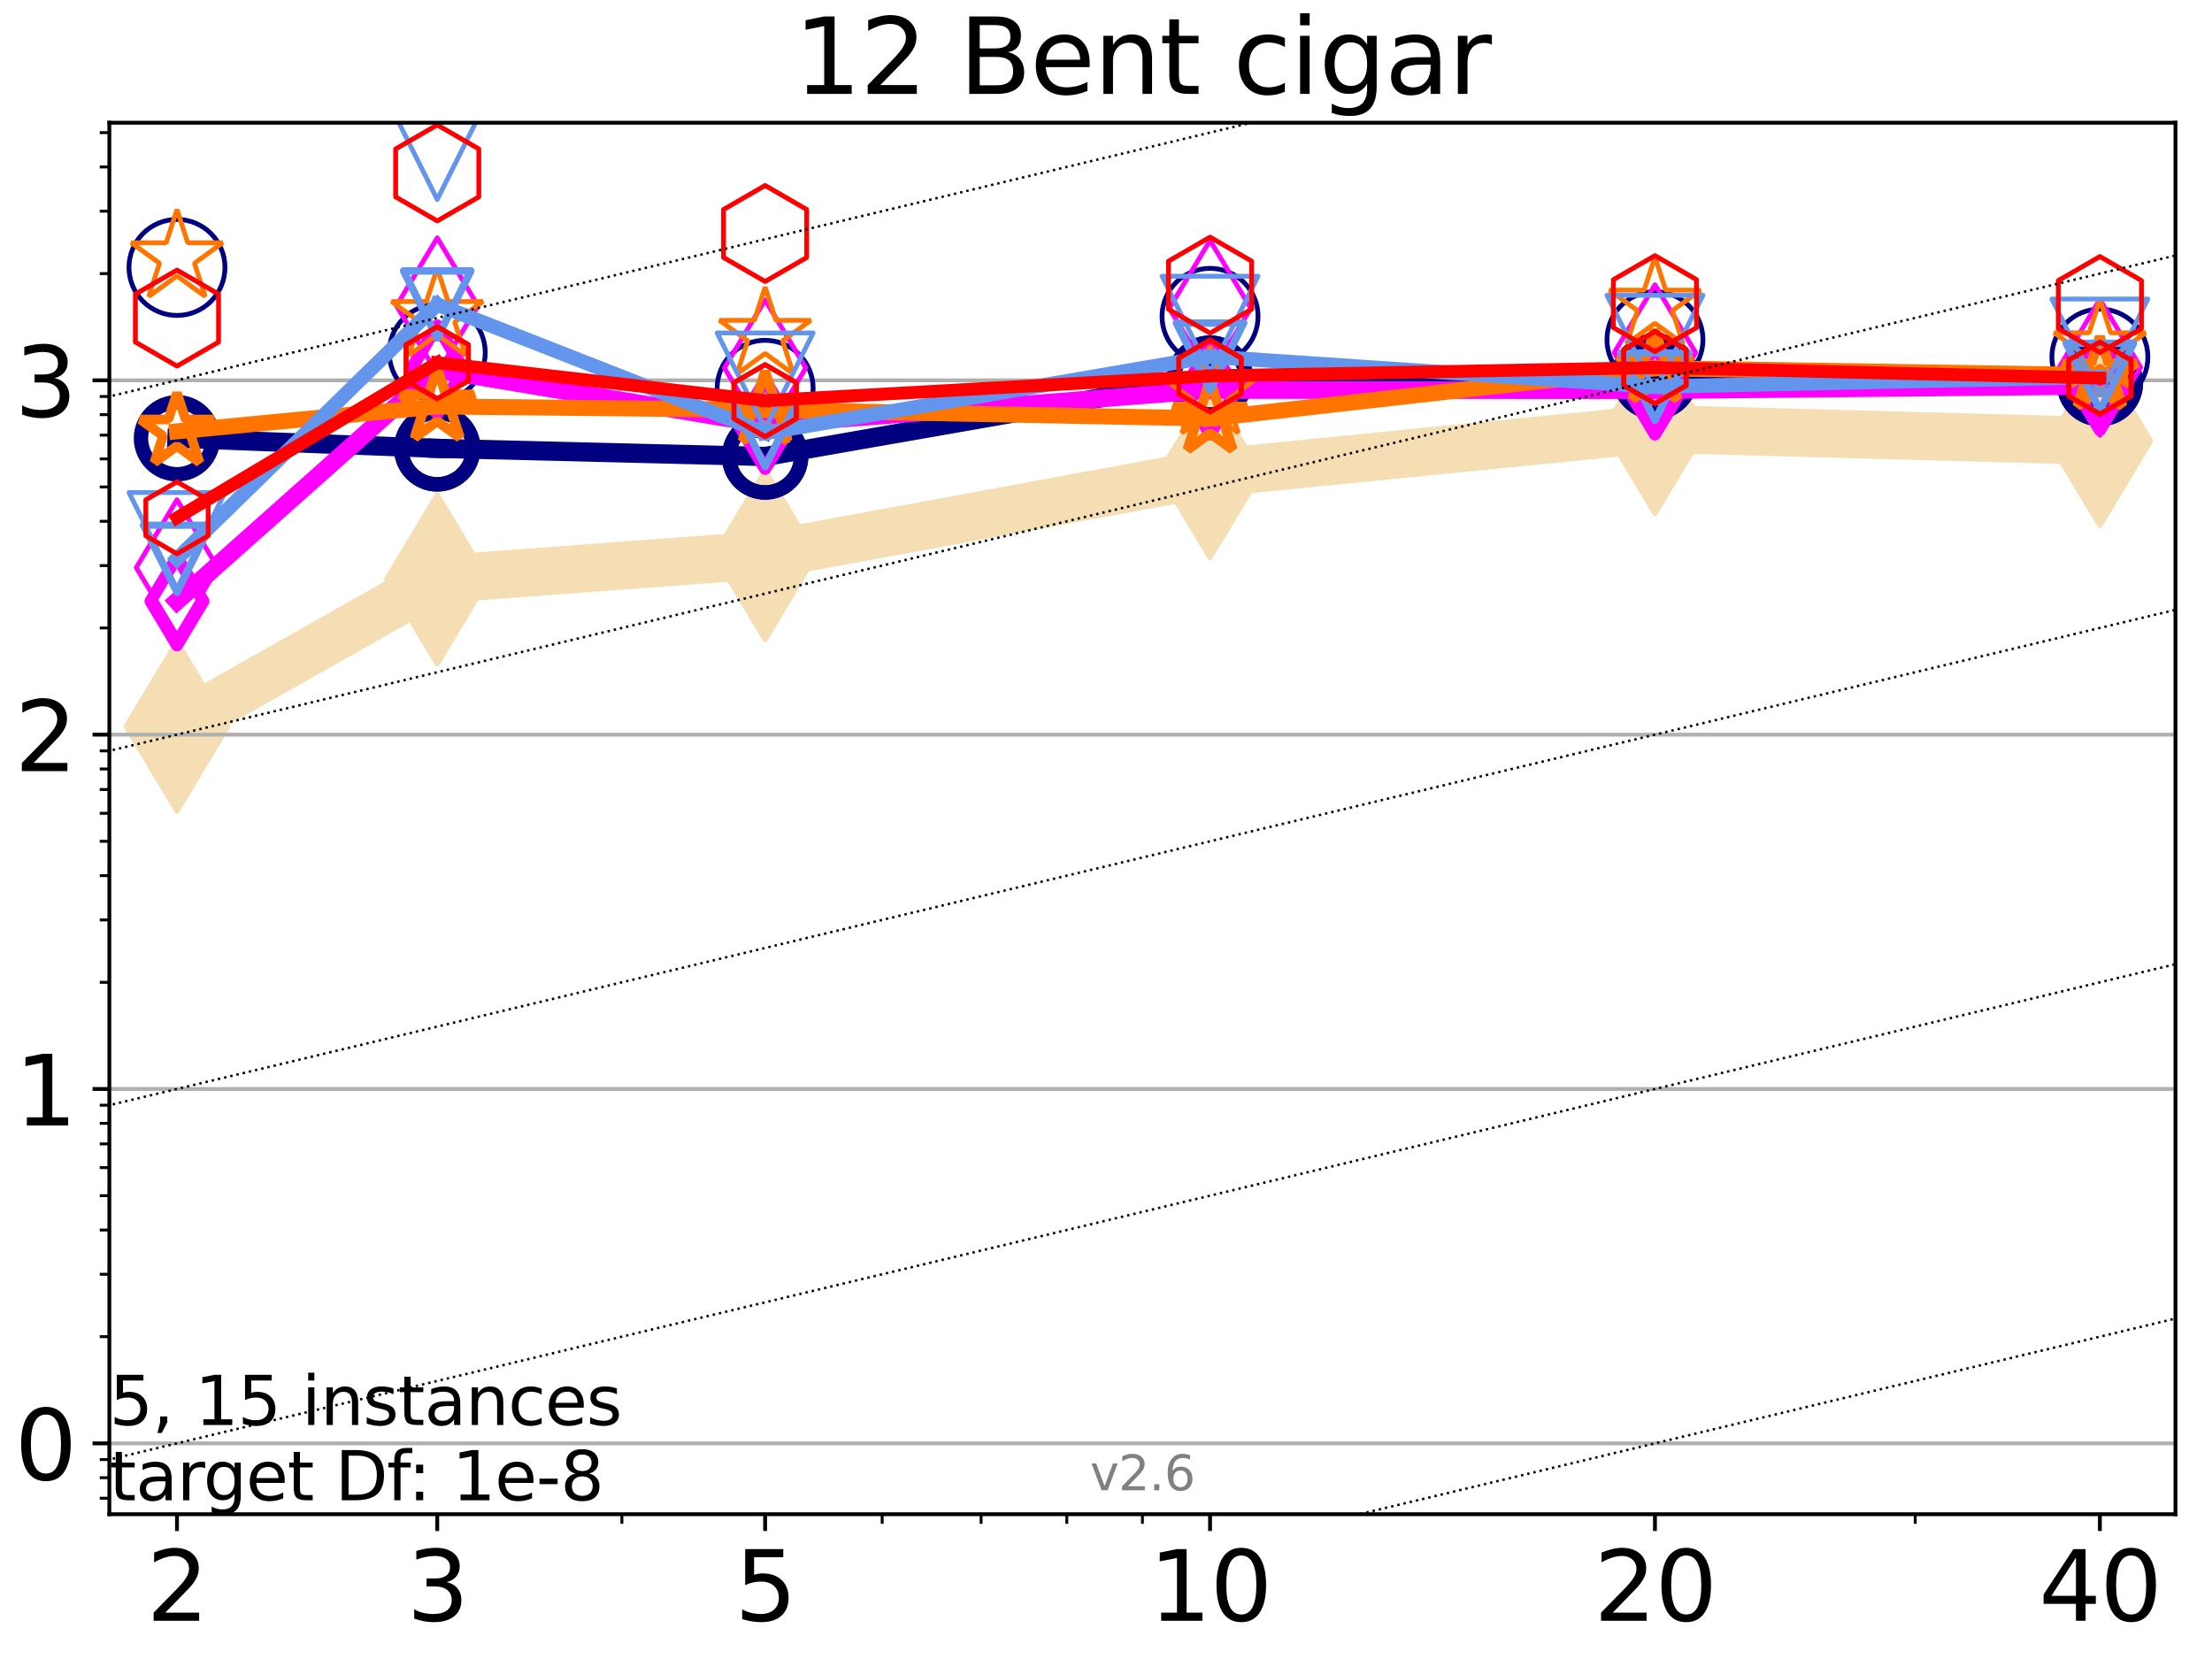 <?xml version="1.0" encoding="utf-8" standalone="no"?>
<!DOCTYPE svg PUBLIC "-//W3C//DTD SVG 1.1//EN"
  "http://www.w3.org/Graphics/SVG/1.1/DTD/svg11.dtd">
<svg xmlns:xlink="http://www.w3.org/1999/xlink" width="460.8pt" height="345.6pt" viewBox="0 0 460.8 345.6" xmlns="http://www.w3.org/2000/svg" version="1.1">
 <defs>
  <style type="text/css">*{stroke-linejoin: round; stroke-linecap: butt}</style>
 </defs>
 <g id="figure_1">
  <g id="patch_1">
   <path d="M 0 345.6 
L 460.8 345.6 
L 460.8 0 
L 0 0 
z
" style="fill: #ffffff"/>
  </g>
  <g id="axes_1">
   <g id="patch_2">
    <path d="M 22.78 315.44 
L 453.192 315.44 
L 453.192 25.56 
L 22.78 25.56 
z
" style="fill: #ffffff"/>
   </g>
   <g id="line2d_1">
    <path d="M 36.868 151.323 
L 91.085 120.687 
L 159.39 115.611 
L 252.074 98.563 
L 344.758 89.342 
L 437.443 91.857 
" clip-path="url(#p4bab41a7e6)" style="fill: none; stroke: #f5deb3; stroke-width: 10; stroke-linecap: square"/>
    <defs>
     <path id="ma7c1f9d278" d="M -0 17.678 
L 10.607 0 
L 0 -17.678 
L -10.607 -0 
z
" style="stroke: #f5deb3; stroke-linejoin: miter"/>
    </defs>
    <g clip-path="url(#p4bab41a7e6)">
     <use xlink:href="#ma7c1f9d278" x="36.868" y="151.323" style="fill: #f5deb3; stroke: #f5deb3; stroke-linejoin: miter"/>
     <use xlink:href="#ma7c1f9d278" x="91.085" y="120.687" style="fill: #f5deb3; stroke: #f5deb3; stroke-linejoin: miter"/>
     <use xlink:href="#ma7c1f9d278" x="159.39" y="115.611" style="fill: #f5deb3; stroke: #f5deb3; stroke-linejoin: miter"/>
     <use xlink:href="#ma7c1f9d278" x="252.074" y="98.563" style="fill: #f5deb3; stroke: #f5deb3; stroke-linejoin: miter"/>
     <use xlink:href="#ma7c1f9d278" x="344.758" y="89.342" style="fill: #f5deb3; stroke: #f5deb3; stroke-linejoin: miter"/>
     <use xlink:href="#ma7c1f9d278" x="437.443" y="91.857" style="fill: #f5deb3; stroke: #f5deb3; stroke-linejoin: miter"/>
    </g>
   </g>
   <g id="matplotlib.axis_1">
    <g id="xtick_1">
     <g id="line2d_2">
      <defs>
       <path id="mce738b31f9" d="M 0 0 
L 0 3.5 
" style="stroke: #000000; stroke-width: 0.8"/>
      </defs>
      <g>
       <use xlink:href="#mce738b31f9" x="36.868" y="315.44" style="stroke: #000000; stroke-width: 0.8"/>
      </g>
     </g>
     <g id="text_1">
      <!-- 2 -->
      <g transform="translate(30.506 337.637)scale(0.2 -0.2)">
       <defs>
        <path id="DejaVuSans-32" d="M 1228 531 
L 3431 531 
L 3431 0 
L 469 0 
L 469 531 
Q 828 903 1448 1529 
Q 2069 2156 2228 2338 
Q 2531 2678 2651 2914 
Q 2772 3150 2772 3378 
Q 2772 3750 2511 3984 
Q 2250 4219 1831 4219 
Q 1534 4219 1204 4116 
Q 875 4013 500 3803 
L 500 4441 
Q 881 4594 1212 4672 
Q 1544 4750 1819 4750 
Q 2544 4750 2975 4387 
Q 3406 4025 3406 3419 
Q 3406 3131 3298 2873 
Q 3191 2616 2906 2266 
Q 2828 2175 2409 1742 
Q 1991 1309 1228 531 
z
" transform="scale(0.016)"/>
       </defs>
       <use xlink:href="#DejaVuSans-32"/>
      </g>
     </g>
    </g>
    <g id="xtick_2">
     <g id="line2d_3">
      <g>
       <use xlink:href="#mce738b31f9" x="91.085" y="315.44" style="stroke: #000000; stroke-width: 0.8"/>
      </g>
     </g>
     <g id="text_2">
      <!-- 3 -->
      <g transform="translate(84.723 337.637)scale(0.2 -0.2)">
       <defs>
        <path id="DejaVuSans-33" d="M 2597 2516 
Q 3050 2419 3304 2112 
Q 3559 1806 3559 1356 
Q 3559 666 3084 287 
Q 2609 -91 1734 -91 
Q 1441 -91 1130 -33 
Q 819 25 488 141 
L 488 750 
Q 750 597 1062 519 
Q 1375 441 1716 441 
Q 2309 441 2620 675 
Q 2931 909 2931 1356 
Q 2931 1769 2642 2001 
Q 2353 2234 1838 2234 
L 1294 2234 
L 1294 2753 
L 1863 2753 
Q 2328 2753 2575 2939 
Q 2822 3125 2822 3475 
Q 2822 3834 2567 4026 
Q 2313 4219 1838 4219 
Q 1578 4219 1281 4162 
Q 984 4106 628 3988 
L 628 4550 
Q 988 4650 1302 4700 
Q 1616 4750 1894 4750 
Q 2613 4750 3031 4423 
Q 3450 4097 3450 3541 
Q 3450 3153 3228 2886 
Q 3006 2619 2597 2516 
z
" transform="scale(0.016)"/>
       </defs>
       <use xlink:href="#DejaVuSans-33"/>
      </g>
     </g>
    </g>
    <g id="xtick_3">
     <g id="line2d_4">
      <g>
       <use xlink:href="#mce738b31f9" x="159.39" y="315.44" style="stroke: #000000; stroke-width: 0.8"/>
      </g>
     </g>
     <g id="text_3">
      <!-- 5 -->
      <g transform="translate(153.028 337.637)scale(0.2 -0.2)">
       <defs>
        <path id="DejaVuSans-35" d="M 691 4666 
L 3169 4666 
L 3169 4134 
L 1269 4134 
L 1269 2991 
Q 1406 3038 1543 3061 
Q 1681 3084 1819 3084 
Q 2600 3084 3056 2656 
Q 3513 2228 3513 1497 
Q 3513 744 3044 326 
Q 2575 -91 1722 -91 
Q 1428 -91 1123 -41 
Q 819 9 494 109 
L 494 744 
Q 775 591 1075 516 
Q 1375 441 1709 441 
Q 2250 441 2565 725 
Q 2881 1009 2881 1497 
Q 2881 1984 2565 2268 
Q 2250 2553 1709 2553 
Q 1456 2553 1204 2497 
Q 953 2441 691 2322 
L 691 4666 
z
" transform="scale(0.016)"/>
       </defs>
       <use xlink:href="#DejaVuSans-35"/>
      </g>
     </g>
    </g>
    <g id="xtick_4">
     <g id="line2d_5">
      <g>
       <use xlink:href="#mce738b31f9" x="252.074" y="315.44" style="stroke: #000000; stroke-width: 0.8"/>
      </g>
     </g>
     <g id="text_4">
      <!-- 10 -->
      <g transform="translate(239.349 337.637)scale(0.2 -0.2)">
       <defs>
        <path id="DejaVuSans-31" d="M 794 531 
L 1825 531 
L 1825 4091 
L 703 3866 
L 703 4441 
L 1819 4666 
L 2450 4666 
L 2450 531 
L 3481 531 
L 3481 0 
L 794 0 
L 794 531 
z
" transform="scale(0.016)"/>
        <path id="DejaVuSans-30" d="M 2034 4250 
Q 1547 4250 1301 3770 
Q 1056 3291 1056 2328 
Q 1056 1369 1301 889 
Q 1547 409 2034 409 
Q 2525 409 2770 889 
Q 3016 1369 3016 2328 
Q 3016 3291 2770 3770 
Q 2525 4250 2034 4250 
z
M 2034 4750 
Q 2819 4750 3233 4129 
Q 3647 3509 3647 2328 
Q 3647 1150 3233 529 
Q 2819 -91 2034 -91 
Q 1250 -91 836 529 
Q 422 1150 422 2328 
Q 422 3509 836 4129 
Q 1250 4750 2034 4750 
z
" transform="scale(0.016)"/>
       </defs>
       <use xlink:href="#DejaVuSans-31"/>
       <use xlink:href="#DejaVuSans-30" x="63.623"/>
      </g>
     </g>
    </g>
    <g id="xtick_5">
     <g id="line2d_6">
      <g>
       <use xlink:href="#mce738b31f9" x="344.758" y="315.44" style="stroke: #000000; stroke-width: 0.8"/>
      </g>
     </g>
     <g id="text_5">
      <!-- 20 -->
      <g transform="translate(332.033 337.637)scale(0.2 -0.2)">
       <use xlink:href="#DejaVuSans-32"/>
       <use xlink:href="#DejaVuSans-30" x="63.623"/>
      </g>
     </g>
    </g>
    <g id="xtick_6">
     <g id="line2d_7">
      <g>
       <use xlink:href="#mce738b31f9" x="437.443" y="315.44" style="stroke: #000000; stroke-width: 0.8"/>
      </g>
     </g>
     <g id="text_6">
      <!-- 40 -->
      <g transform="translate(424.718 337.637)scale(0.2 -0.2)">
       <defs>
        <path id="DejaVuSans-34" d="M 2419 4116 
L 825 1625 
L 2419 1625 
L 2419 4116 
z
M 2253 4666 
L 3047 4666 
L 3047 1625 
L 3713 1625 
L 3713 1100 
L 3047 1100 
L 3047 0 
L 2419 0 
L 2419 1100 
L 313 1100 
L 313 1709 
L 2253 4666 
z
" transform="scale(0.016)"/>
       </defs>
       <use xlink:href="#DejaVuSans-34"/>
       <use xlink:href="#DejaVuSans-30" x="63.623"/>
      </g>
     </g>
    </g>
    <g id="xtick_7">
     <g id="line2d_8">
      <defs>
       <path id="m983d91b904" d="M 0 0 
L 0 2 
" style="stroke: #000000; stroke-width: 0.6"/>
      </defs>
      <g>
       <use xlink:href="#m983d91b904" x="129.552" y="315.44" style="stroke: #000000; stroke-width: 0.6"/>
      </g>
     </g>
    </g>
    <g id="xtick_8">
     <g id="line2d_9">
      <g>
       <use xlink:href="#m983d91b904" x="183.769" y="315.44" style="stroke: #000000; stroke-width: 0.6"/>
      </g>
     </g>
    </g>
    <g id="xtick_9">
     <g id="line2d_10">
      <g>
       <use xlink:href="#m983d91b904" x="204.381" y="315.44" style="stroke: #000000; stroke-width: 0.6"/>
      </g>
     </g>
    </g>
    <g id="xtick_10">
     <g id="line2d_11">
      <g>
       <use xlink:href="#m983d91b904" x="222.237" y="315.44" style="stroke: #000000; stroke-width: 0.6"/>
      </g>
     </g>
    </g>
    <g id="xtick_11">
     <g id="line2d_12">
      <g>
       <use xlink:href="#m983d91b904" x="237.986" y="315.44" style="stroke: #000000; stroke-width: 0.6"/>
      </g>
     </g>
    </g>
    <g id="xtick_12">
     <g id="line2d_13">
      <g>
       <use xlink:href="#m983d91b904" x="398.975" y="315.44" style="stroke: #000000; stroke-width: 0.6"/>
      </g>
     </g>
    </g>
   </g>
   <g id="matplotlib.axis_2">
    <g id="ytick_1">
     <g id="line2d_14">
      <path d="M 22.78 300.676 
L 453.192 300.676 
" clip-path="url(#p4bab41a7e6)" style="fill: none; stroke: #b0b0b0; stroke-width: 0.8; stroke-linecap: square"/>
     </g>
     <g id="line2d_15">
      <defs>
       <path id="md990ab15ca" d="M 0 0 
L -3.5 0 
" style="stroke: #000000; stroke-width: 0.8"/>
      </defs>
      <g>
       <use xlink:href="#md990ab15ca" x="22.78" y="300.676" style="stroke: #000000; stroke-width: 0.8"/>
      </g>
     </g>
     <g id="text_7">
      <!-- 0 -->
      <g transform="translate(3.055 308.275)scale(0.2 -0.2)">
       <use xlink:href="#DejaVuSans-30"/>
      </g>
     </g>
    </g>
    <g id="ytick_2">
     <g id="line2d_16">
      <path d="M 22.78 226.858 
L 453.192 226.858 
" clip-path="url(#p4bab41a7e6)" style="fill: none; stroke: #b0b0b0; stroke-width: 0.8; stroke-linecap: square"/>
     </g>
     <g id="line2d_17">
      <g>
       <use xlink:href="#md990ab15ca" x="22.78" y="226.858" style="stroke: #000000; stroke-width: 0.8"/>
      </g>
     </g>
     <g id="text_8">
      <!-- 1 -->
      <g transform="translate(3.055 234.457)scale(0.2 -0.2)">
       <use xlink:href="#DejaVuSans-31"/>
      </g>
     </g>
    </g>
    <g id="ytick_3">
     <g id="line2d_18">
      <path d="M 22.78 153.04 
L 453.192 153.04 
" clip-path="url(#p4bab41a7e6)" style="fill: none; stroke: #b0b0b0; stroke-width: 0.8; stroke-linecap: square"/>
     </g>
     <g id="line2d_19">
      <g>
       <use xlink:href="#md990ab15ca" x="22.78" y="153.04" style="stroke: #000000; stroke-width: 0.8"/>
      </g>
     </g>
     <g id="text_9">
      <!-- 2 -->
      <g transform="translate(3.055 160.638)scale(0.2 -0.2)">
       <use xlink:href="#DejaVuSans-32"/>
      </g>
     </g>
    </g>
    <g id="ytick_4">
     <g id="line2d_20">
      <path d="M 22.78 79.222 
L 453.192 79.222 
" clip-path="url(#p4bab41a7e6)" style="fill: none; stroke: #b0b0b0; stroke-width: 0.8; stroke-linecap: square"/>
     </g>
     <g id="line2d_21">
      <g>
       <use xlink:href="#md990ab15ca" x="22.78" y="79.222" style="stroke: #000000; stroke-width: 0.8"/>
      </g>
     </g>
     <g id="text_10">
      <!-- 3 -->
      <g transform="translate(3.055 86.82)scale(0.2 -0.2)">
       <use xlink:href="#DejaVuSans-33"/>
      </g>
     </g>
    </g>
    <g id="ytick_5">
     <g id="line2d_22">
      <defs>
       <path id="mecbc491f09" d="M 0 0 
L -2 0 
" style="stroke: #000000; stroke-width: 0.6"/>
      </defs>
      <g>
       <use xlink:href="#mecbc491f09" x="22.78" y="312.111" style="stroke: #000000; stroke-width: 0.6"/>
      </g>
     </g>
    </g>
    <g id="ytick_6">
     <g id="line2d_23">
      <g>
       <use xlink:href="#mecbc491f09" x="22.78" y="307.83" style="stroke: #000000; stroke-width: 0.6"/>
      </g>
     </g>
    </g>
    <g id="ytick_7">
     <g id="line2d_24">
      <g>
       <use xlink:href="#mecbc491f09" x="22.78" y="304.054" style="stroke: #000000; stroke-width: 0.6"/>
      </g>
     </g>
    </g>
    <g id="ytick_8">
     <g id="line2d_25">
      <g>
       <use xlink:href="#mecbc491f09" x="22.78" y="278.455" style="stroke: #000000; stroke-width: 0.6"/>
      </g>
     </g>
    </g>
    <g id="ytick_9">
     <g id="line2d_26">
      <g>
       <use xlink:href="#mecbc491f09" x="22.78" y="265.456" style="stroke: #000000; stroke-width: 0.6"/>
      </g>
     </g>
    </g>
    <g id="ytick_10">
     <g id="line2d_27">
      <g>
       <use xlink:href="#mecbc491f09" x="22.78" y="256.233" style="stroke: #000000; stroke-width: 0.6"/>
      </g>
     </g>
    </g>
    <g id="ytick_11">
     <g id="line2d_28">
      <g>
       <use xlink:href="#mecbc491f09" x="22.78" y="249.08" style="stroke: #000000; stroke-width: 0.6"/>
      </g>
     </g>
    </g>
    <g id="ytick_12">
     <g id="line2d_29">
      <g>
       <use xlink:href="#mecbc491f09" x="22.78" y="243.235" style="stroke: #000000; stroke-width: 0.6"/>
      </g>
     </g>
    </g>
    <g id="ytick_13">
     <g id="line2d_30">
      <g>
       <use xlink:href="#mecbc491f09" x="22.78" y="238.293" style="stroke: #000000; stroke-width: 0.6"/>
      </g>
     </g>
    </g>
    <g id="ytick_14">
     <g id="line2d_31">
      <g>
       <use xlink:href="#mecbc491f09" x="22.78" y="234.012" style="stroke: #000000; stroke-width: 0.6"/>
      </g>
     </g>
    </g>
    <g id="ytick_15">
     <g id="line2d_32">
      <g>
       <use xlink:href="#mecbc491f09" x="22.78" y="230.236" style="stroke: #000000; stroke-width: 0.6"/>
      </g>
     </g>
    </g>
    <g id="ytick_16">
     <g id="line2d_33">
      <g>
       <use xlink:href="#mecbc491f09" x="22.78" y="204.637" style="stroke: #000000; stroke-width: 0.6"/>
      </g>
     </g>
    </g>
    <g id="ytick_17">
     <g id="line2d_34">
      <g>
       <use xlink:href="#mecbc491f09" x="22.78" y="191.638" style="stroke: #000000; stroke-width: 0.6"/>
      </g>
     </g>
    </g>
    <g id="ytick_18">
     <g id="line2d_35">
      <g>
       <use xlink:href="#mecbc491f09" x="22.78" y="182.415" style="stroke: #000000; stroke-width: 0.6"/>
      </g>
     </g>
    </g>
    <g id="ytick_19">
     <g id="line2d_36">
      <g>
       <use xlink:href="#mecbc491f09" x="22.78" y="175.261" style="stroke: #000000; stroke-width: 0.6"/>
      </g>
     </g>
    </g>
    <g id="ytick_20">
     <g id="line2d_37">
      <g>
       <use xlink:href="#mecbc491f09" x="22.78" y="169.416" style="stroke: #000000; stroke-width: 0.6"/>
      </g>
     </g>
    </g>
    <g id="ytick_21">
     <g id="line2d_38">
      <g>
       <use xlink:href="#mecbc491f09" x="22.78" y="164.474" style="stroke: #000000; stroke-width: 0.6"/>
      </g>
     </g>
    </g>
    <g id="ytick_22">
     <g id="line2d_39">
      <g>
       <use xlink:href="#mecbc491f09" x="22.78" y="160.194" style="stroke: #000000; stroke-width: 0.6"/>
      </g>
     </g>
    </g>
    <g id="ytick_23">
     <g id="line2d_40">
      <g>
       <use xlink:href="#mecbc491f09" x="22.78" y="156.418" style="stroke: #000000; stroke-width: 0.6"/>
      </g>
     </g>
    </g>
    <g id="ytick_24">
     <g id="line2d_41">
      <g>
       <use xlink:href="#mecbc491f09" x="22.78" y="130.818" style="stroke: #000000; stroke-width: 0.6"/>
      </g>
     </g>
    </g>
    <g id="ytick_25">
     <g id="line2d_42">
      <g>
       <use xlink:href="#mecbc491f09" x="22.78" y="117.82" style="stroke: #000000; stroke-width: 0.6"/>
      </g>
     </g>
    </g>
    <g id="ytick_26">
     <g id="line2d_43">
      <g>
       <use xlink:href="#mecbc491f09" x="22.78" y="108.597" style="stroke: #000000; stroke-width: 0.6"/>
      </g>
     </g>
    </g>
    <g id="ytick_27">
     <g id="line2d_44">
      <g>
       <use xlink:href="#mecbc491f09" x="22.78" y="101.443" style="stroke: #000000; stroke-width: 0.6"/>
      </g>
     </g>
    </g>
    <g id="ytick_28">
     <g id="line2d_45">
      <g>
       <use xlink:href="#mecbc491f09" x="22.78" y="95.598" style="stroke: #000000; stroke-width: 0.6"/>
      </g>
     </g>
    </g>
    <g id="ytick_29">
     <g id="line2d_46">
      <g>
       <use xlink:href="#mecbc491f09" x="22.78" y="90.656" style="stroke: #000000; stroke-width: 0.6"/>
      </g>
     </g>
    </g>
    <g id="ytick_30">
     <g id="line2d_47">
      <g>
       <use xlink:href="#mecbc491f09" x="22.78" y="86.375" style="stroke: #000000; stroke-width: 0.6"/>
      </g>
     </g>
    </g>
    <g id="ytick_31">
     <g id="line2d_48">
      <g>
       <use xlink:href="#mecbc491f09" x="22.78" y="82.599" style="stroke: #000000; stroke-width: 0.6"/>
      </g>
     </g>
    </g>
    <g id="ytick_32">
     <g id="line2d_49">
      <g>
       <use xlink:href="#mecbc491f09" x="22.78" y="57" style="stroke: #000000; stroke-width: 0.6"/>
      </g>
     </g>
    </g>
    <g id="ytick_33">
     <g id="line2d_50">
      <g>
       <use xlink:href="#mecbc491f09" x="22.78" y="44.001" style="stroke: #000000; stroke-width: 0.6"/>
      </g>
     </g>
    </g>
    <g id="ytick_34">
     <g id="line2d_51">
      <g>
       <use xlink:href="#mecbc491f09" x="22.78" y="34.779" style="stroke: #000000; stroke-width: 0.6"/>
      </g>
     </g>
    </g>
    <g id="ytick_35">
     <g id="line2d_52">
      <g>
       <use xlink:href="#mecbc491f09" x="22.78" y="27.625" style="stroke: #000000; stroke-width: 0.6"/>
      </g>
     </g>
    </g>
   </g>
   <g id="line2d_53">
    <path d="M 36.868 91.295 
L 91.085 93.399 
" clip-path="url(#p4bab41a7e6)" style="fill: none; stroke: #000080; stroke-width: 4; stroke-linecap: square"/>
    <defs>
     <path id="m748e92086f" d="M 0 7.5 
C 1.989 7.5 3.897 6.71 5.303 5.303 
C 6.71 3.897 7.5 1.989 7.5 0 
C 7.5 -1.989 6.71 -3.897 5.303 -5.303 
C 3.897 -6.71 1.989 -7.5 0 -7.5 
C -1.989 -7.5 -3.897 -6.71 -5.303 -5.303 
C -6.71 -3.897 -7.5 -1.989 -7.5 0 
C -7.5 1.989 -6.71 3.897 -5.303 5.303 
C -3.897 6.71 -1.989 7.5 0 7.5 
z
" style="stroke: #000080; stroke-width: 3"/>
    </defs>
    <g clip-path="url(#p4bab41a7e6)">
     <use xlink:href="#m748e92086f" x="36.868" y="91.295" style="fill-opacity: 0; stroke: #000080; stroke-width: 3"/>
     <use xlink:href="#m748e92086f" x="91.085" y="93.399" style="fill-opacity: 0; stroke: #000080; stroke-width: 3"/>
    </g>
   </g>
   <g id="line2d_54">
    <path d="M 91.085 93.399 
L 159.39 95.093 
" clip-path="url(#p4bab41a7e6)" style="fill: none; stroke: #000080; stroke-width: 4; stroke-linecap: square"/>
    <g clip-path="url(#p4bab41a7e6)">
     <use xlink:href="#m748e92086f" x="91.085" y="93.399" style="fill-opacity: 0; stroke: #000080; stroke-width: 3"/>
     <use xlink:href="#m748e92086f" x="159.39" y="95.093" style="fill-opacity: 0; stroke: #000080; stroke-width: 3"/>
    </g>
   </g>
   <g id="line2d_55">
    <path d="M 159.39 95.093 
L 252.074 78.879 
" clip-path="url(#p4bab41a7e6)" style="fill: none; stroke: #000080; stroke-width: 4; stroke-linecap: square"/>
    <g clip-path="url(#p4bab41a7e6)">
     <use xlink:href="#m748e92086f" x="159.39" y="95.093" style="fill-opacity: 0; stroke: #000080; stroke-width: 3"/>
     <use xlink:href="#m748e92086f" x="252.074" y="78.879" style="fill-opacity: 0; stroke: #000080; stroke-width: 3"/>
    </g>
   </g>
   <g id="line2d_56">
    <path d="M 252.074 78.879 
L 344.758 78.44 
" clip-path="url(#p4bab41a7e6)" style="fill: none; stroke: #000080; stroke-width: 4; stroke-linecap: square"/>
    <g clip-path="url(#p4bab41a7e6)">
     <use xlink:href="#m748e92086f" x="252.074" y="78.879" style="fill-opacity: 0; stroke: #000080; stroke-width: 3"/>
     <use xlink:href="#m748e92086f" x="344.758" y="78.44" style="fill-opacity: 0; stroke: #000080; stroke-width: 3"/>
    </g>
   </g>
   <g id="line2d_57">
    <path d="M 344.758 78.44 
L 437.443 79.8 
" clip-path="url(#p4bab41a7e6)" style="fill: none; stroke: #000080; stroke-width: 4; stroke-linecap: square"/>
    <g clip-path="url(#p4bab41a7e6)">
     <use xlink:href="#m748e92086f" x="344.758" y="78.44" style="fill-opacity: 0; stroke: #000080; stroke-width: 3"/>
     <use xlink:href="#m748e92086f" x="437.443" y="79.8" style="fill-opacity: 0; stroke: #000080; stroke-width: 3"/>
    </g>
   </g>
   <g id="line2d_58">
    <path d="M 437.443 79.8 
" clip-path="url(#p4bab41a7e6)" style="fill: none; stroke: #000080; stroke-width: 4; stroke-linecap: square"/>
    <g clip-path="url(#p4bab41a7e6)">
     <use xlink:href="#m748e92086f" x="437.443" y="79.8" style="fill-opacity: 0; stroke: #000080; stroke-width: 3"/>
    </g>
   </g>
   <g id="line2d_59"/>
   <g id="line2d_60">
    <defs>
     <path id="m4fae4f1fe3" d="M 0 10 
C 2.652 10 5.196 8.946 7.071 7.071 
C 8.946 5.196 10 2.652 10 0 
C 10 -2.652 8.946 -5.196 7.071 -7.071 
C 5.196 -8.946 2.652 -10 0 -10 
C -2.652 -10 -5.196 -8.946 -7.071 -7.071 
C -8.946 -5.196 -10 -2.652 -10 0 
C -10 2.652 -8.946 5.196 -7.071 7.071 
C -5.196 8.946 -2.652 10 0 10 
z
" style="stroke: #000080"/>
    </defs>
    <g clip-path="url(#p4bab41a7e6)">
     <use xlink:href="#m4fae4f1fe3" x="36.868" y="55.712" style="fill-opacity: 0; stroke: #000080"/>
     <use xlink:href="#m4fae4f1fe3" x="91.085" y="73.439" style="fill-opacity: 0; stroke: #000080"/>
     <use xlink:href="#m4fae4f1fe3" x="159.39" y="80.893" style="fill-opacity: 0; stroke: #000080"/>
     <use xlink:href="#m4fae4f1fe3" x="252.074" y="65.902" style="fill-opacity: 0; stroke: #000080"/>
     <use xlink:href="#m4fae4f1fe3" x="344.758" y="70.756" style="fill-opacity: 0; stroke: #000080"/>
     <use xlink:href="#m4fae4f1fe3" x="437.443" y="74.391" style="fill-opacity: 0; stroke: #000080"/>
    </g>
   </g>
   <g id="line2d_61">
    <path d="M 36.868 125.242 
L 91.085 77.017 
" clip-path="url(#p4bab41a7e6)" style="fill: none; stroke: #ff00ff; stroke-width: 3.667; stroke-linecap: square"/>
    <defs>
     <path id="m0bd933bab1" d="M -0 9.192 
L 5.515 0 
L 0 -9.192 
L -5.515 -0 
z
" style="stroke: #ff00ff; stroke-width: 2.5; stroke-linejoin: miter"/>
    </defs>
    <g clip-path="url(#p4bab41a7e6)">
     <use xlink:href="#m0bd933bab1" x="36.868" y="125.242" style="fill-opacity: 0; stroke: #ff00ff; stroke-width: 2.5; stroke-linejoin: miter"/>
     <use xlink:href="#m0bd933bab1" x="91.085" y="77.017" style="fill-opacity: 0; stroke: #ff00ff; stroke-width: 2.5; stroke-linejoin: miter"/>
    </g>
   </g>
   <g id="line2d_62">
    <path d="M 91.085 77.017 
L 159.39 88.444 
" clip-path="url(#p4bab41a7e6)" style="fill: none; stroke: #ff00ff; stroke-width: 3.667; stroke-linecap: square"/>
    <g clip-path="url(#p4bab41a7e6)">
     <use xlink:href="#m0bd933bab1" x="91.085" y="77.017" style="fill-opacity: 0; stroke: #ff00ff; stroke-width: 2.5; stroke-linejoin: miter"/>
     <use xlink:href="#m0bd933bab1" x="159.39" y="88.444" style="fill-opacity: 0; stroke: #ff00ff; stroke-width: 2.5; stroke-linejoin: miter"/>
    </g>
   </g>
   <g id="line2d_63">
    <path d="M 159.39 88.444 
L 252.074 81.252 
" clip-path="url(#p4bab41a7e6)" style="fill: none; stroke: #ff00ff; stroke-width: 3.667; stroke-linecap: square"/>
    <g clip-path="url(#p4bab41a7e6)">
     <use xlink:href="#m0bd933bab1" x="159.39" y="88.444" style="fill-opacity: 0; stroke: #ff00ff; stroke-width: 2.5; stroke-linejoin: miter"/>
     <use xlink:href="#m0bd933bab1" x="252.074" y="81.252" style="fill-opacity: 0; stroke: #ff00ff; stroke-width: 2.5; stroke-linejoin: miter"/>
    </g>
   </g>
   <g id="line2d_64">
    <path d="M 252.074 81.252 
L 344.758 81.287 
" clip-path="url(#p4bab41a7e6)" style="fill: none; stroke: #ff00ff; stroke-width: 3.667; stroke-linecap: square"/>
    <g clip-path="url(#p4bab41a7e6)">
     <use xlink:href="#m0bd933bab1" x="252.074" y="81.252" style="fill-opacity: 0; stroke: #ff00ff; stroke-width: 2.5; stroke-linejoin: miter"/>
     <use xlink:href="#m0bd933bab1" x="344.758" y="81.287" style="fill-opacity: 0; stroke: #ff00ff; stroke-width: 2.5; stroke-linejoin: miter"/>
    </g>
   </g>
   <g id="line2d_65">
    <path d="M 344.758 81.287 
L 437.443 80.387 
" clip-path="url(#p4bab41a7e6)" style="fill: none; stroke: #ff00ff; stroke-width: 3.667; stroke-linecap: square"/>
    <g clip-path="url(#p4bab41a7e6)">
     <use xlink:href="#m0bd933bab1" x="344.758" y="81.287" style="fill-opacity: 0; stroke: #ff00ff; stroke-width: 2.5; stroke-linejoin: miter"/>
     <use xlink:href="#m0bd933bab1" x="437.443" y="80.387" style="fill-opacity: 0; stroke: #ff00ff; stroke-width: 2.5; stroke-linejoin: miter"/>
    </g>
   </g>
   <g id="line2d_66">
    <path d="M 437.443 80.387 
" clip-path="url(#p4bab41a7e6)" style="fill: none; stroke: #ff00ff; stroke-width: 3.667; stroke-linecap: square"/>
    <g clip-path="url(#p4bab41a7e6)">
     <use xlink:href="#m0bd933bab1" x="437.443" y="80.387" style="fill-opacity: 0; stroke: #ff00ff; stroke-width: 2.5; stroke-linejoin: miter"/>
    </g>
   </g>
   <g id="line2d_67"/>
   <g id="line2d_68">
    <defs>
     <path id="m7929ca9859" d="M -0 14.142 
L 8.485 0 
L -0 -14.142 
L -8.485 -0 
z
" style="stroke: #ff00ff; stroke-linejoin: miter"/>
    </defs>
    <g clip-path="url(#p4bab41a7e6)">
     <use xlink:href="#m7929ca9859" x="36.868" y="118.25" style="fill-opacity: 0; stroke: #ff00ff; stroke-linejoin: miter"/>
     <use xlink:href="#m7929ca9859" x="91.085" y="63.696" style="fill-opacity: 0; stroke: #ff00ff; stroke-linejoin: miter"/>
     <use xlink:href="#m7929ca9859" x="159.39" y="76.642" style="fill-opacity: 0; stroke: #ff00ff; stroke-linejoin: miter"/>
     <use xlink:href="#m7929ca9859" x="252.074" y="64.228" style="fill-opacity: 0; stroke: #ff00ff; stroke-linejoin: miter"/>
     <use xlink:href="#m7929ca9859" x="344.758" y="73.466" style="fill-opacity: 0; stroke: #ff00ff; stroke-linejoin: miter"/>
     <use xlink:href="#m7929ca9859" x="437.443" y="76.527" style="fill-opacity: 0; stroke: #ff00ff; stroke-linejoin: miter"/>
    </g>
   </g>
   <g id="line2d_69">
    <path d="M 36.868 89.86 
L 91.085 84.674 
" clip-path="url(#p4bab41a7e6)" style="fill: none; stroke: #ff7500; stroke-width: 3.333; stroke-linecap: square"/>
    <defs>
     <path id="mde618e32ae" d="M 0 -8 
L -1.796 -2.472 
L -7.608 -2.472 
L -2.906 0.944 
L -4.702 6.472 
L -0 3.056 
L 4.702 6.472 
L 2.906 0.944 
L 7.608 -2.472 
L 1.796 -2.472 
z
" style="stroke: #ff7500; stroke-width: 2; stroke-linejoin: bevel"/>
    </defs>
    <g clip-path="url(#p4bab41a7e6)">
     <use xlink:href="#mde618e32ae" x="36.868" y="89.86" style="fill-opacity: 0; stroke: #ff7500; stroke-width: 2; stroke-linejoin: bevel"/>
     <use xlink:href="#mde618e32ae" x="91.085" y="84.674" style="fill-opacity: 0; stroke: #ff7500; stroke-width: 2; stroke-linejoin: bevel"/>
    </g>
   </g>
   <g id="line2d_70">
    <path d="M 91.085 84.674 
L 159.39 85.381 
" clip-path="url(#p4bab41a7e6)" style="fill: none; stroke: #ff7500; stroke-width: 3.333; stroke-linecap: square"/>
    <g clip-path="url(#p4bab41a7e6)">
     <use xlink:href="#mde618e32ae" x="91.085" y="84.674" style="fill-opacity: 0; stroke: #ff7500; stroke-width: 2; stroke-linejoin: bevel"/>
     <use xlink:href="#mde618e32ae" x="159.39" y="85.381" style="fill-opacity: 0; stroke: #ff7500; stroke-width: 2; stroke-linejoin: bevel"/>
    </g>
   </g>
   <g id="line2d_71">
    <path d="M 159.39 85.381 
L 252.074 87.177 
" clip-path="url(#p4bab41a7e6)" style="fill: none; stroke: #ff7500; stroke-width: 3.333; stroke-linecap: square"/>
    <g clip-path="url(#p4bab41a7e6)">
     <use xlink:href="#mde618e32ae" x="159.39" y="85.381" style="fill-opacity: 0; stroke: #ff7500; stroke-width: 2; stroke-linejoin: bevel"/>
     <use xlink:href="#mde618e32ae" x="252.074" y="87.177" style="fill-opacity: 0; stroke: #ff7500; stroke-width: 2; stroke-linejoin: bevel"/>
    </g>
   </g>
   <g id="line2d_72">
    <path d="M 252.074 87.177 
L 344.758 76.713 
" clip-path="url(#p4bab41a7e6)" style="fill: none; stroke: #ff7500; stroke-width: 3.333; stroke-linecap: square"/>
    <g clip-path="url(#p4bab41a7e6)">
     <use xlink:href="#mde618e32ae" x="252.074" y="87.177" style="fill-opacity: 0; stroke: #ff7500; stroke-width: 2; stroke-linejoin: bevel"/>
     <use xlink:href="#mde618e32ae" x="344.758" y="76.713" style="fill-opacity: 0; stroke: #ff7500; stroke-width: 2; stroke-linejoin: bevel"/>
    </g>
   </g>
   <g id="line2d_73">
    <path d="M 344.758 76.713 
L 437.443 78.139 
" clip-path="url(#p4bab41a7e6)" style="fill: none; stroke: #ff7500; stroke-width: 3.333; stroke-linecap: square"/>
    <g clip-path="url(#p4bab41a7e6)">
     <use xlink:href="#mde618e32ae" x="344.758" y="76.713" style="fill-opacity: 0; stroke: #ff7500; stroke-width: 2; stroke-linejoin: bevel"/>
     <use xlink:href="#mde618e32ae" x="437.443" y="78.139" style="fill-opacity: 0; stroke: #ff7500; stroke-width: 2; stroke-linejoin: bevel"/>
    </g>
   </g>
   <g id="line2d_74">
    <path d="M 437.443 78.139 
" clip-path="url(#p4bab41a7e6)" style="fill: none; stroke: #ff7500; stroke-width: 3.333; stroke-linecap: square"/>
    <g clip-path="url(#p4bab41a7e6)">
     <use xlink:href="#mde618e32ae" x="437.443" y="78.139" style="fill-opacity: 0; stroke: #ff7500; stroke-width: 2; stroke-linejoin: bevel"/>
    </g>
   </g>
   <g id="line2d_75"/>
   <g id="line2d_76">
    <defs>
     <path id="me29c7784ba" d="M 0 -10 
L -2.245 -3.09 
L -9.511 -3.09 
L -3.633 1.18 
L -5.878 8.09 
L -0 3.82 
L 5.878 8.09 
L 3.633 1.18 
L 9.511 -3.09 
L 2.245 -3.09 
z
" style="stroke: #ff7500; stroke-linejoin: bevel"/>
    </defs>
    <g clip-path="url(#p4bab41a7e6)">
     <use xlink:href="#me29c7784ba" x="36.868" y="53.662" style="fill-opacity: 0; stroke: #ff7500; stroke-linejoin: bevel"/>
     <use xlink:href="#me29c7784ba" x="91.085" y="65.904" style="fill-opacity: 0; stroke: #ff7500; stroke-linejoin: bevel"/>
     <use xlink:href="#me29c7784ba" x="159.39" y="69.82" style="fill-opacity: 0; stroke: #ff7500; stroke-linejoin: bevel"/>
     <use xlink:href="#me29c7784ba" x="252.074" y="82.084" style="fill-opacity: 0; stroke: #ff7500; stroke-linejoin: bevel"/>
     <use xlink:href="#me29c7784ba" x="344.758" y="63.528" style="fill-opacity: 0; stroke: #ff7500; stroke-linejoin: bevel"/>
     <use xlink:href="#me29c7784ba" x="437.443" y="72.416" style="fill-opacity: 0; stroke: #ff7500; stroke-linejoin: bevel"/>
    </g>
   </g>
   <g id="line2d_77">
    <path d="M 36.868 116.409 
L 91.085 63.438 
" clip-path="url(#p4bab41a7e6)" style="fill: none; stroke: #6495ed; stroke-width: 3; stroke-linecap: square"/>
    <defs>
     <path id="m4429d8a65d" d="M -0 7 
L 7 -7 
L -7 -7 
z
" style="stroke: #6495ed; stroke-width: 1.5; stroke-linejoin: miter"/>
    </defs>
    <g clip-path="url(#p4bab41a7e6)">
     <use xlink:href="#m4429d8a65d" x="36.868" y="116.409" style="fill-opacity: 0; stroke: #6495ed; stroke-width: 1.5; stroke-linejoin: miter"/>
     <use xlink:href="#m4429d8a65d" x="91.085" y="63.438" style="fill-opacity: 0; stroke: #6495ed; stroke-width: 1.5; stroke-linejoin: miter"/>
    </g>
   </g>
   <g id="line2d_78">
    <path d="M 91.085 63.438 
L 159.39 90.2 
" clip-path="url(#p4bab41a7e6)" style="fill: none; stroke: #6495ed; stroke-width: 3; stroke-linecap: square"/>
    <g clip-path="url(#p4bab41a7e6)">
     <use xlink:href="#m4429d8a65d" x="91.085" y="63.438" style="fill-opacity: 0; stroke: #6495ed; stroke-width: 1.5; stroke-linejoin: miter"/>
     <use xlink:href="#m4429d8a65d" x="159.39" y="90.2" style="fill-opacity: 0; stroke: #6495ed; stroke-width: 1.5; stroke-linejoin: miter"/>
    </g>
   </g>
   <g id="line2d_79">
    <path d="M 159.39 90.2 
L 252.074 74.298 
" clip-path="url(#p4bab41a7e6)" style="fill: none; stroke: #6495ed; stroke-width: 3; stroke-linecap: square"/>
    <g clip-path="url(#p4bab41a7e6)">
     <use xlink:href="#m4429d8a65d" x="159.39" y="90.2" style="fill-opacity: 0; stroke: #6495ed; stroke-width: 1.5; stroke-linejoin: miter"/>
     <use xlink:href="#m4429d8a65d" x="252.074" y="74.298" style="fill-opacity: 0; stroke: #6495ed; stroke-width: 1.5; stroke-linejoin: miter"/>
    </g>
   </g>
   <g id="line2d_80">
    <path d="M 252.074 74.298 
L 344.758 80.535 
" clip-path="url(#p4bab41a7e6)" style="fill: none; stroke: #6495ed; stroke-width: 3; stroke-linecap: square"/>
    <g clip-path="url(#p4bab41a7e6)">
     <use xlink:href="#m4429d8a65d" x="252.074" y="74.298" style="fill-opacity: 0; stroke: #6495ed; stroke-width: 1.5; stroke-linejoin: miter"/>
     <use xlink:href="#m4429d8a65d" x="344.758" y="80.535" style="fill-opacity: 0; stroke: #6495ed; stroke-width: 1.5; stroke-linejoin: miter"/>
    </g>
   </g>
   <g id="line2d_81">
    <path d="M 344.758 80.535 
L 437.443 78.522 
" clip-path="url(#p4bab41a7e6)" style="fill: none; stroke: #6495ed; stroke-width: 3; stroke-linecap: square"/>
    <g clip-path="url(#p4bab41a7e6)">
     <use xlink:href="#m4429d8a65d" x="344.758" y="80.535" style="fill-opacity: 0; stroke: #6495ed; stroke-width: 1.5; stroke-linejoin: miter"/>
     <use xlink:href="#m4429d8a65d" x="437.443" y="78.522" style="fill-opacity: 0; stroke: #6495ed; stroke-width: 1.5; stroke-linejoin: miter"/>
    </g>
   </g>
   <g id="line2d_82">
    <path d="M 437.443 78.522 
" clip-path="url(#p4bab41a7e6)" style="fill: none; stroke: #6495ed; stroke-width: 3; stroke-linecap: square"/>
    <g clip-path="url(#p4bab41a7e6)">
     <use xlink:href="#m4429d8a65d" x="437.443" y="78.522" style="fill-opacity: 0; stroke: #6495ed; stroke-width: 1.5; stroke-linejoin: miter"/>
    </g>
   </g>
   <g id="line2d_83"/>
   <g id="line2d_84">
    <defs>
     <path id="m5dcd7d7a48" d="M -0 10 
L 10 -10 
L -10 -10 
z
" style="stroke: #6495ed; stroke-linejoin: miter"/>
    </defs>
    <g clip-path="url(#p4bab41a7e6)">
     <use xlink:href="#m5dcd7d7a48" x="36.868" y="112.604" style="fill-opacity: 0; stroke: #6495ed; stroke-linejoin: miter"/>
     <use xlink:href="#m5dcd7d7a48" x="91.085" y="31.549" style="fill-opacity: 0; stroke: #6495ed; stroke-linejoin: miter"/>
     <use xlink:href="#m5dcd7d7a48" x="159.39" y="79.363" style="fill-opacity: 0; stroke: #6495ed; stroke-linejoin: miter"/>
     <use xlink:href="#m5dcd7d7a48" x="252.074" y="67.543" style="fill-opacity: 0; stroke: #6495ed; stroke-linejoin: miter"/>
     <use xlink:href="#m5dcd7d7a48" x="344.758" y="71.517" style="fill-opacity: 0; stroke: #6495ed; stroke-linejoin: miter"/>
     <use xlink:href="#m5dcd7d7a48" x="437.443" y="72.294" style="fill-opacity: 0; stroke: #6495ed; stroke-linejoin: miter"/>
    </g>
   </g>
   <g id="line2d_85">
    <path d="M 36.868 107.871 
L 91.085 75.561 
" clip-path="url(#p4bab41a7e6)" style="fill: none; stroke: #ff0000; stroke-width: 2.667; stroke-linecap: square"/>
    <defs>
     <path id="m911bc7aa98" d="M 0 -7.5 
L -6.495 -3.75 
L -6.495 3.75 
L -0 7.5 
L 6.495 3.75 
L 6.495 -3.75 
z
" style="stroke: #ff0000; stroke-linejoin: miter"/>
    </defs>
    <g clip-path="url(#p4bab41a7e6)">
     <use xlink:href="#m911bc7aa98" x="36.868" y="107.871" style="fill-opacity: 0; stroke: #ff0000; stroke-linejoin: miter"/>
     <use xlink:href="#m911bc7aa98" x="91.085" y="75.561" style="fill-opacity: 0; stroke: #ff0000; stroke-linejoin: miter"/>
    </g>
   </g>
   <g id="line2d_86">
    <path d="M 91.085 75.561 
L 159.39 83.462 
" clip-path="url(#p4bab41a7e6)" style="fill: none; stroke: #ff0000; stroke-width: 2.667; stroke-linecap: square"/>
    <g clip-path="url(#p4bab41a7e6)">
     <use xlink:href="#m911bc7aa98" x="91.085" y="75.561" style="fill-opacity: 0; stroke: #ff0000; stroke-linejoin: miter"/>
     <use xlink:href="#m911bc7aa98" x="159.39" y="83.462" style="fill-opacity: 0; stroke: #ff0000; stroke-linejoin: miter"/>
    </g>
   </g>
   <g id="line2d_87">
    <path d="M 159.39 83.462 
L 252.074 78.322 
" clip-path="url(#p4bab41a7e6)" style="fill: none; stroke: #ff0000; stroke-width: 2.667; stroke-linecap: square"/>
    <g clip-path="url(#p4bab41a7e6)">
     <use xlink:href="#m911bc7aa98" x="159.39" y="83.462" style="fill-opacity: 0; stroke: #ff0000; stroke-linejoin: miter"/>
     <use xlink:href="#m911bc7aa98" x="252.074" y="78.322" style="fill-opacity: 0; stroke: #ff0000; stroke-linejoin: miter"/>
    </g>
   </g>
   <g id="line2d_88">
    <path d="M 252.074 78.322 
L 344.758 76.571 
" clip-path="url(#p4bab41a7e6)" style="fill: none; stroke: #ff0000; stroke-width: 2.667; stroke-linecap: square"/>
    <g clip-path="url(#p4bab41a7e6)">
     <use xlink:href="#m911bc7aa98" x="252.074" y="78.322" style="fill-opacity: 0; stroke: #ff0000; stroke-linejoin: miter"/>
     <use xlink:href="#m911bc7aa98" x="344.758" y="76.571" style="fill-opacity: 0; stroke: #ff0000; stroke-linejoin: miter"/>
    </g>
   </g>
   <g id="line2d_89">
    <path d="M 344.758 76.571 
L 437.443 78.761 
" clip-path="url(#p4bab41a7e6)" style="fill: none; stroke: #ff0000; stroke-width: 2.667; stroke-linecap: square"/>
    <g clip-path="url(#p4bab41a7e6)">
     <use xlink:href="#m911bc7aa98" x="344.758" y="76.571" style="fill-opacity: 0; stroke: #ff0000; stroke-linejoin: miter"/>
     <use xlink:href="#m911bc7aa98" x="437.443" y="78.761" style="fill-opacity: 0; stroke: #ff0000; stroke-linejoin: miter"/>
    </g>
   </g>
   <g id="line2d_90">
    <path d="M 437.443 78.761 
" clip-path="url(#p4bab41a7e6)" style="fill: none; stroke: #ff0000; stroke-width: 2.667; stroke-linecap: square"/>
    <g clip-path="url(#p4bab41a7e6)">
     <use xlink:href="#m911bc7aa98" x="437.443" y="78.761" style="fill-opacity: 0; stroke: #ff0000; stroke-linejoin: miter"/>
    </g>
   </g>
   <g id="line2d_91"/>
   <g id="line2d_92">
    <defs>
     <path id="m3f7ddf851c" d="M 0 -10 
L -8.66 -5 
L -8.66 5 
L -0 10 
L 8.66 5 
L 8.66 -5 
z
" style="stroke: #ff0000; stroke-linejoin: miter"/>
    </defs>
    <g clip-path="url(#p4bab41a7e6)">
     <use xlink:href="#m3f7ddf851c" x="36.868" y="66.266" style="fill-opacity: 0; stroke: #ff0000; stroke-linejoin: miter"/>
     <use xlink:href="#m3f7ddf851c" x="91.085" y="36.026" style="fill-opacity: 0; stroke: #ff0000; stroke-linejoin: miter"/>
     <use xlink:href="#m3f7ddf851c" x="159.39" y="48.643" style="fill-opacity: 0; stroke: #ff0000; stroke-linejoin: miter"/>
     <use xlink:href="#m3f7ddf851c" x="252.074" y="59.403" style="fill-opacity: 0; stroke: #ff0000; stroke-linejoin: miter"/>
     <use xlink:href="#m3f7ddf851c" x="344.758" y="63.256" style="fill-opacity: 0; stroke: #ff0000; stroke-linejoin: miter"/>
     <use xlink:href="#m3f7ddf851c" x="437.443" y="63.443" style="fill-opacity: 0; stroke: #ff0000; stroke-linejoin: miter"/>
    </g>
   </g>
   <g id="line2d_93"/>
   <g id="line2d_94">
    <path d="M 153.214 346.6 
L 461.8 272.615 
" clip-path="url(#p4bab41a7e6)" style="fill: none; stroke-dasharray: 0.5,0.825; stroke-dashoffset: 0; stroke: #000000; stroke-width: 0.5"/>
   </g>
   <g id="line2d_95">
    <path d="M -1 309.755 
L 461.8 198.797 
" clip-path="url(#p4bab41a7e6)" style="fill: none; stroke-dasharray: 0.5,0.825; stroke-dashoffset: 0; stroke: #000000; stroke-width: 0.5"/>
   </g>
   <g id="line2d_96">
    <path d="M -1 235.937 
L 461.8 124.979 
" clip-path="url(#p4bab41a7e6)" style="fill: none; stroke-dasharray: 0.5,0.825; stroke-dashoffset: 0; stroke: #000000; stroke-width: 0.5"/>
   </g>
   <g id="line2d_97">
    <path d="M -1 162.119 
L 461.8 51.16 
" clip-path="url(#p4bab41a7e6)" style="fill: none; stroke-dasharray: 0.5,0.825; stroke-dashoffset: 0; stroke: #000000; stroke-width: 0.5"/>
   </g>
   <g id="line2d_98">
    <path d="M -1 88.301 
L 371.467 -1 
" clip-path="url(#p4bab41a7e6)" style="fill: none; stroke-dasharray: 0.5,0.825; stroke-dashoffset: 0; stroke: #000000; stroke-width: 0.5"/>
   </g>
   <g id="line2d_99">
    <path d="M -1 14.483 
L 63.577 -1 
" clip-path="url(#p4bab41a7e6)" style="fill: none; stroke-dasharray: 0.5,0.825; stroke-dashoffset: 0; stroke: #000000; stroke-width: 0.5"/>
   </g>
   <g id="line2d_100">
    <path clip-path="url(#p4bab41a7e6)" style="fill: none; stroke-dasharray: 0.5,0.825; stroke-dashoffset: 0; stroke: #000000; stroke-width: 0.5"/>
   </g>
   <g id="line2d_101">
    <path clip-path="url(#p4bab41a7e6)" style="fill: none; stroke-dasharray: 0.5,0.825; stroke-dashoffset: 0; stroke: #000000; stroke-width: 0.5"/>
   </g>
   <g id="line2d_102">
    <path clip-path="url(#p4bab41a7e6)" style="fill: none; stroke-dasharray: 0.5,0.825; stroke-dashoffset: 0; stroke: #000000; stroke-width: 0.5"/>
   </g>
   <g id="patch_3">
    <path d="M 22.78 315.44 
L 22.78 25.56 
" style="fill: none; stroke: #000000; stroke-width: 0.8; stroke-linejoin: miter; stroke-linecap: square"/>
   </g>
   <g id="patch_4">
    <path d="M 453.192 315.44 
L 453.192 25.56 
" style="fill: none; stroke: #000000; stroke-width: 0.8; stroke-linejoin: miter; stroke-linecap: square"/>
   </g>
   <g id="patch_5">
    <path d="M 22.78 315.44 
L 453.192 315.44 
" style="fill: none; stroke: #000000; stroke-width: 0.8; stroke-linejoin: miter; stroke-linecap: square"/>
   </g>
   <g id="patch_6">
    <path d="M 22.78 25.56 
L 453.192 25.56 
" style="fill: none; stroke: #000000; stroke-width: 0.8; stroke-linejoin: miter; stroke-linecap: square"/>
   </g>
   <g id="text_11">
    <!-- 5, 15 instances -->
    <g transform="translate(22.78 296.851)scale(0.14 -0.14)">
     <defs>
      <path id="DejaVuSans-2c" d="M 750 794 
L 1409 794 
L 1409 256 
L 897 -744 
L 494 -744 
L 750 256 
L 750 794 
z
" transform="scale(0.016)"/>
      <path id="DejaVuSans-20" transform="scale(0.016)"/>
      <path id="DejaVuSans-69" d="M 603 3500 
L 1178 3500 
L 1178 0 
L 603 0 
L 603 3500 
z
M 603 4863 
L 1178 4863 
L 1178 4134 
L 603 4134 
L 603 4863 
z
" transform="scale(0.016)"/>
      <path id="DejaVuSans-6e" d="M 3513 2113 
L 3513 0 
L 2938 0 
L 2938 2094 
Q 2938 2591 2744 2837 
Q 2550 3084 2163 3084 
Q 1697 3084 1428 2787 
Q 1159 2491 1159 1978 
L 1159 0 
L 581 0 
L 581 3500 
L 1159 3500 
L 1159 2956 
Q 1366 3272 1645 3428 
Q 1925 3584 2291 3584 
Q 2894 3584 3203 3211 
Q 3513 2838 3513 2113 
z
" transform="scale(0.016)"/>
      <path id="DejaVuSans-73" d="M 2834 3397 
L 2834 2853 
Q 2591 2978 2328 3040 
Q 2066 3103 1784 3103 
Q 1356 3103 1142 2972 
Q 928 2841 928 2578 
Q 928 2378 1081 2264 
Q 1234 2150 1697 2047 
L 1894 2003 
Q 2506 1872 2764 1633 
Q 3022 1394 3022 966 
Q 3022 478 2636 193 
Q 2250 -91 1575 -91 
Q 1294 -91 989 -36 
Q 684 19 347 128 
L 347 722 
Q 666 556 975 473 
Q 1284 391 1588 391 
Q 1994 391 2212 530 
Q 2431 669 2431 922 
Q 2431 1156 2273 1281 
Q 2116 1406 1581 1522 
L 1381 1569 
Q 847 1681 609 1914 
Q 372 2147 372 2553 
Q 372 3047 722 3315 
Q 1072 3584 1716 3584 
Q 2034 3584 2315 3537 
Q 2597 3491 2834 3397 
z
" transform="scale(0.016)"/>
      <path id="DejaVuSans-74" d="M 1172 4494 
L 1172 3500 
L 2356 3500 
L 2356 3053 
L 1172 3053 
L 1172 1153 
Q 1172 725 1289 603 
Q 1406 481 1766 481 
L 2356 481 
L 2356 0 
L 1766 0 
Q 1100 0 847 248 
Q 594 497 594 1153 
L 594 3053 
L 172 3053 
L 172 3500 
L 594 3500 
L 594 4494 
L 1172 4494 
z
" transform="scale(0.016)"/>
      <path id="DejaVuSans-61" d="M 2194 1759 
Q 1497 1759 1228 1600 
Q 959 1441 959 1056 
Q 959 750 1161 570 
Q 1363 391 1709 391 
Q 2188 391 2477 730 
Q 2766 1069 2766 1631 
L 2766 1759 
L 2194 1759 
z
M 3341 1997 
L 3341 0 
L 2766 0 
L 2766 531 
Q 2569 213 2275 61 
Q 1981 -91 1556 -91 
Q 1019 -91 701 211 
Q 384 513 384 1019 
Q 384 1609 779 1909 
Q 1175 2209 1959 2209 
L 2766 2209 
L 2766 2266 
Q 2766 2663 2505 2880 
Q 2244 3097 1772 3097 
Q 1472 3097 1187 3025 
Q 903 2953 641 2809 
L 641 3341 
Q 956 3463 1253 3523 
Q 1550 3584 1831 3584 
Q 2591 3584 2966 3190 
Q 3341 2797 3341 1997 
z
" transform="scale(0.016)"/>
      <path id="DejaVuSans-63" d="M 3122 3366 
L 3122 2828 
Q 2878 2963 2633 3030 
Q 2388 3097 2138 3097 
Q 1578 3097 1268 2742 
Q 959 2388 959 1747 
Q 959 1106 1268 751 
Q 1578 397 2138 397 
Q 2388 397 2633 464 
Q 2878 531 3122 666 
L 3122 134 
Q 2881 22 2623 -34 
Q 2366 -91 2075 -91 
Q 1284 -91 818 406 
Q 353 903 353 1747 
Q 353 2603 823 3093 
Q 1294 3584 2113 3584 
Q 2378 3584 2631 3529 
Q 2884 3475 3122 3366 
z
" transform="scale(0.016)"/>
      <path id="DejaVuSans-65" d="M 3597 1894 
L 3597 1613 
L 953 1613 
Q 991 1019 1311 708 
Q 1631 397 2203 397 
Q 2534 397 2845 478 
Q 3156 559 3463 722 
L 3463 178 
Q 3153 47 2828 -22 
Q 2503 -91 2169 -91 
Q 1331 -91 842 396 
Q 353 884 353 1716 
Q 353 2575 817 3079 
Q 1281 3584 2069 3584 
Q 2775 3584 3186 3129 
Q 3597 2675 3597 1894 
z
M 3022 2063 
Q 3016 2534 2758 2815 
Q 2500 3097 2075 3097 
Q 1594 3097 1305 2825 
Q 1016 2553 972 2059 
L 3022 2063 
z
" transform="scale(0.016)"/>
     </defs>
     <use xlink:href="#DejaVuSans-35"/>
     <use xlink:href="#DejaVuSans-2c" x="63.623"/>
     <use xlink:href="#DejaVuSans-20" x="95.41"/>
     <use xlink:href="#DejaVuSans-31" x="127.197"/>
     <use xlink:href="#DejaVuSans-35" x="190.82"/>
     <use xlink:href="#DejaVuSans-20" x="254.443"/>
     <use xlink:href="#DejaVuSans-69" x="286.23"/>
     <use xlink:href="#DejaVuSans-6e" x="314.014"/>
     <use xlink:href="#DejaVuSans-73" x="377.393"/>
     <use xlink:href="#DejaVuSans-74" x="429.492"/>
     <use xlink:href="#DejaVuSans-61" x="468.701"/>
     <use xlink:href="#DejaVuSans-6e" x="529.98"/>
     <use xlink:href="#DejaVuSans-63" x="593.359"/>
     <use xlink:href="#DejaVuSans-65" x="648.34"/>
     <use xlink:href="#DejaVuSans-73" x="709.863"/>
    </g>
    <!-- target Df: 1e-8 -->
    <g transform="translate(22.78 312.528)scale(0.14 -0.14)">
     <defs>
      <path id="DejaVuSans-72" d="M 2631 2963 
Q 2534 3019 2420 3045 
Q 2306 3072 2169 3072 
Q 1681 3072 1420 2755 
Q 1159 2438 1159 1844 
L 1159 0 
L 581 0 
L 581 3500 
L 1159 3500 
L 1159 2956 
Q 1341 3275 1631 3429 
Q 1922 3584 2338 3584 
Q 2397 3584 2469 3576 
Q 2541 3569 2628 3553 
L 2631 2963 
z
" transform="scale(0.016)"/>
      <path id="DejaVuSans-67" d="M 2906 1791 
Q 2906 2416 2648 2759 
Q 2391 3103 1925 3103 
Q 1463 3103 1205 2759 
Q 947 2416 947 1791 
Q 947 1169 1205 825 
Q 1463 481 1925 481 
Q 2391 481 2648 825 
Q 2906 1169 2906 1791 
z
M 3481 434 
Q 3481 -459 3084 -895 
Q 2688 -1331 1869 -1331 
Q 1566 -1331 1297 -1286 
Q 1028 -1241 775 -1147 
L 775 -588 
Q 1028 -725 1275 -790 
Q 1522 -856 1778 -856 
Q 2344 -856 2625 -561 
Q 2906 -266 2906 331 
L 2906 616 
Q 2728 306 2450 153 
Q 2172 0 1784 0 
Q 1141 0 747 490 
Q 353 981 353 1791 
Q 353 2603 747 3093 
Q 1141 3584 1784 3584 
Q 2172 3584 2450 3431 
Q 2728 3278 2906 2969 
L 2906 3500 
L 3481 3500 
L 3481 434 
z
" transform="scale(0.016)"/>
      <path id="DejaVuSans-44" d="M 1259 4147 
L 1259 519 
L 2022 519 
Q 2988 519 3436 956 
Q 3884 1394 3884 2338 
Q 3884 3275 3436 3711 
Q 2988 4147 2022 4147 
L 1259 4147 
z
M 628 4666 
L 1925 4666 
Q 3281 4666 3915 4102 
Q 4550 3538 4550 2338 
Q 4550 1131 3912 565 
Q 3275 0 1925 0 
L 628 0 
L 628 4666 
z
" transform="scale(0.016)"/>
      <path id="DejaVuSans-66" d="M 2375 4863 
L 2375 4384 
L 1825 4384 
Q 1516 4384 1395 4259 
Q 1275 4134 1275 3809 
L 1275 3500 
L 2222 3500 
L 2222 3053 
L 1275 3053 
L 1275 0 
L 697 0 
L 697 3053 
L 147 3053 
L 147 3500 
L 697 3500 
L 697 3744 
Q 697 4328 969 4595 
Q 1241 4863 1831 4863 
L 2375 4863 
z
" transform="scale(0.016)"/>
      <path id="DejaVuSans-3a" d="M 750 794 
L 1409 794 
L 1409 0 
L 750 0 
L 750 794 
z
M 750 3309 
L 1409 3309 
L 1409 2516 
L 750 2516 
L 750 3309 
z
" transform="scale(0.016)"/>
      <path id="DejaVuSans-2d" d="M 313 2009 
L 1997 2009 
L 1997 1497 
L 313 1497 
L 313 2009 
z
" transform="scale(0.016)"/>
      <path id="DejaVuSans-38" d="M 2034 2216 
Q 1584 2216 1326 1975 
Q 1069 1734 1069 1313 
Q 1069 891 1326 650 
Q 1584 409 2034 409 
Q 2484 409 2743 651 
Q 3003 894 3003 1313 
Q 3003 1734 2745 1975 
Q 2488 2216 2034 2216 
z
M 1403 2484 
Q 997 2584 770 2862 
Q 544 3141 544 3541 
Q 544 4100 942 4425 
Q 1341 4750 2034 4750 
Q 2731 4750 3128 4425 
Q 3525 4100 3525 3541 
Q 3525 3141 3298 2862 
Q 3072 2584 2669 2484 
Q 3125 2378 3379 2068 
Q 3634 1759 3634 1313 
Q 3634 634 3220 271 
Q 2806 -91 2034 -91 
Q 1263 -91 848 271 
Q 434 634 434 1313 
Q 434 1759 690 2068 
Q 947 2378 1403 2484 
z
M 1172 3481 
Q 1172 3119 1398 2916 
Q 1625 2713 2034 2713 
Q 2441 2713 2670 2916 
Q 2900 3119 2900 3481 
Q 2900 3844 2670 4047 
Q 2441 4250 2034 4250 
Q 1625 4250 1398 4047 
Q 1172 3844 1172 3481 
z
" transform="scale(0.016)"/>
     </defs>
     <use xlink:href="#DejaVuSans-74"/>
     <use xlink:href="#DejaVuSans-61" x="39.209"/>
     <use xlink:href="#DejaVuSans-72" x="100.488"/>
     <use xlink:href="#DejaVuSans-67" x="139.852"/>
     <use xlink:href="#DejaVuSans-65" x="203.328"/>
     <use xlink:href="#DejaVuSans-74" x="264.852"/>
     <use xlink:href="#DejaVuSans-20" x="304.061"/>
     <use xlink:href="#DejaVuSans-44" x="335.848"/>
     <use xlink:href="#DejaVuSans-66" x="412.85"/>
     <use xlink:href="#DejaVuSans-3a" x="444.43"/>
     <use xlink:href="#DejaVuSans-20" x="478.121"/>
     <use xlink:href="#DejaVuSans-31" x="509.908"/>
     <use xlink:href="#DejaVuSans-65" x="573.531"/>
     <use xlink:href="#DejaVuSans-2d" x="635.055"/>
     <use xlink:href="#DejaVuSans-38" x="671.139"/>
    </g>
   </g>
   <g id="text_12">
    <!-- v2.6 -->
    <g style="fill: #808080" transform="translate(227.075 310.462)scale(0.1 -0.1)">
     <defs>
      <path id="DejaVuSans-76" d="M 191 3500 
L 800 3500 
L 1894 563 
L 2988 3500 
L 3597 3500 
L 2284 0 
L 1503 0 
L 191 3500 
z
" transform="scale(0.016)"/>
      <path id="DejaVuSans-2e" d="M 684 794 
L 1344 794 
L 1344 0 
L 684 0 
L 684 794 
z
" transform="scale(0.016)"/>
      <path id="DejaVuSans-36" d="M 2113 2584 
Q 1688 2584 1439 2293 
Q 1191 2003 1191 1497 
Q 1191 994 1439 701 
Q 1688 409 2113 409 
Q 2538 409 2786 701 
Q 3034 994 3034 1497 
Q 3034 2003 2786 2293 
Q 2538 2584 2113 2584 
z
M 3366 4563 
L 3366 3988 
Q 3128 4100 2886 4159 
Q 2644 4219 2406 4219 
Q 1781 4219 1451 3797 
Q 1122 3375 1075 2522 
Q 1259 2794 1537 2939 
Q 1816 3084 2150 3084 
Q 2853 3084 3261 2657 
Q 3669 2231 3669 1497 
Q 3669 778 3244 343 
Q 2819 -91 2113 -91 
Q 1303 -91 875 529 
Q 447 1150 447 2328 
Q 447 3434 972 4092 
Q 1497 4750 2381 4750 
Q 2619 4750 2861 4703 
Q 3103 4656 3366 4563 
z
" transform="scale(0.016)"/>
     </defs>
     <use xlink:href="#DejaVuSans-76"/>
     <use xlink:href="#DejaVuSans-32" x="59.18"/>
     <use xlink:href="#DejaVuSans-2e" x="122.803"/>
     <use xlink:href="#DejaVuSans-36" x="154.59"/>
    </g>
   </g>
   <g id="text_13">
    <!-- 12 Bent cigar -->
    <g transform="translate(165.391 19.56)scale(0.216 -0.216)">
     <defs>
      <path id="DejaVuSans-42" d="M 1259 2228 
L 1259 519 
L 2272 519 
Q 2781 519 3026 730 
Q 3272 941 3272 1375 
Q 3272 1813 3026 2020 
Q 2781 2228 2272 2228 
L 1259 2228 
z
M 1259 4147 
L 1259 2741 
L 2194 2741 
Q 2656 2741 2882 2914 
Q 3109 3088 3109 3444 
Q 3109 3797 2882 3972 
Q 2656 4147 2194 4147 
L 1259 4147 
z
M 628 4666 
L 2241 4666 
Q 2963 4666 3353 4366 
Q 3744 4066 3744 3513 
Q 3744 3084 3544 2831 
Q 3344 2578 2956 2516 
Q 3422 2416 3680 2098 
Q 3938 1781 3938 1306 
Q 3938 681 3513 340 
Q 3088 0 2303 0 
L 628 0 
L 628 4666 
z
" transform="scale(0.016)"/>
     </defs>
     <use xlink:href="#DejaVuSans-31"/>
     <use xlink:href="#DejaVuSans-32" x="63.623"/>
     <use xlink:href="#DejaVuSans-20" x="127.246"/>
     <use xlink:href="#DejaVuSans-42" x="159.033"/>
     <use xlink:href="#DejaVuSans-65" x="227.637"/>
     <use xlink:href="#DejaVuSans-6e" x="289.16"/>
     <use xlink:href="#DejaVuSans-74" x="352.539"/>
     <use xlink:href="#DejaVuSans-20" x="391.748"/>
     <use xlink:href="#DejaVuSans-63" x="423.535"/>
     <use xlink:href="#DejaVuSans-69" x="478.516"/>
     <use xlink:href="#DejaVuSans-67" x="506.299"/>
     <use xlink:href="#DejaVuSans-61" x="569.775"/>
     <use xlink:href="#DejaVuSans-72" x="631.055"/>
    </g>
   </g>
  </g>
 </g>
 <defs>
  <clipPath id="p4bab41a7e6">
   <rect x="22.78" y="25.56" width="430.412" height="289.88"/>
  </clipPath>
 </defs>
</svg>
